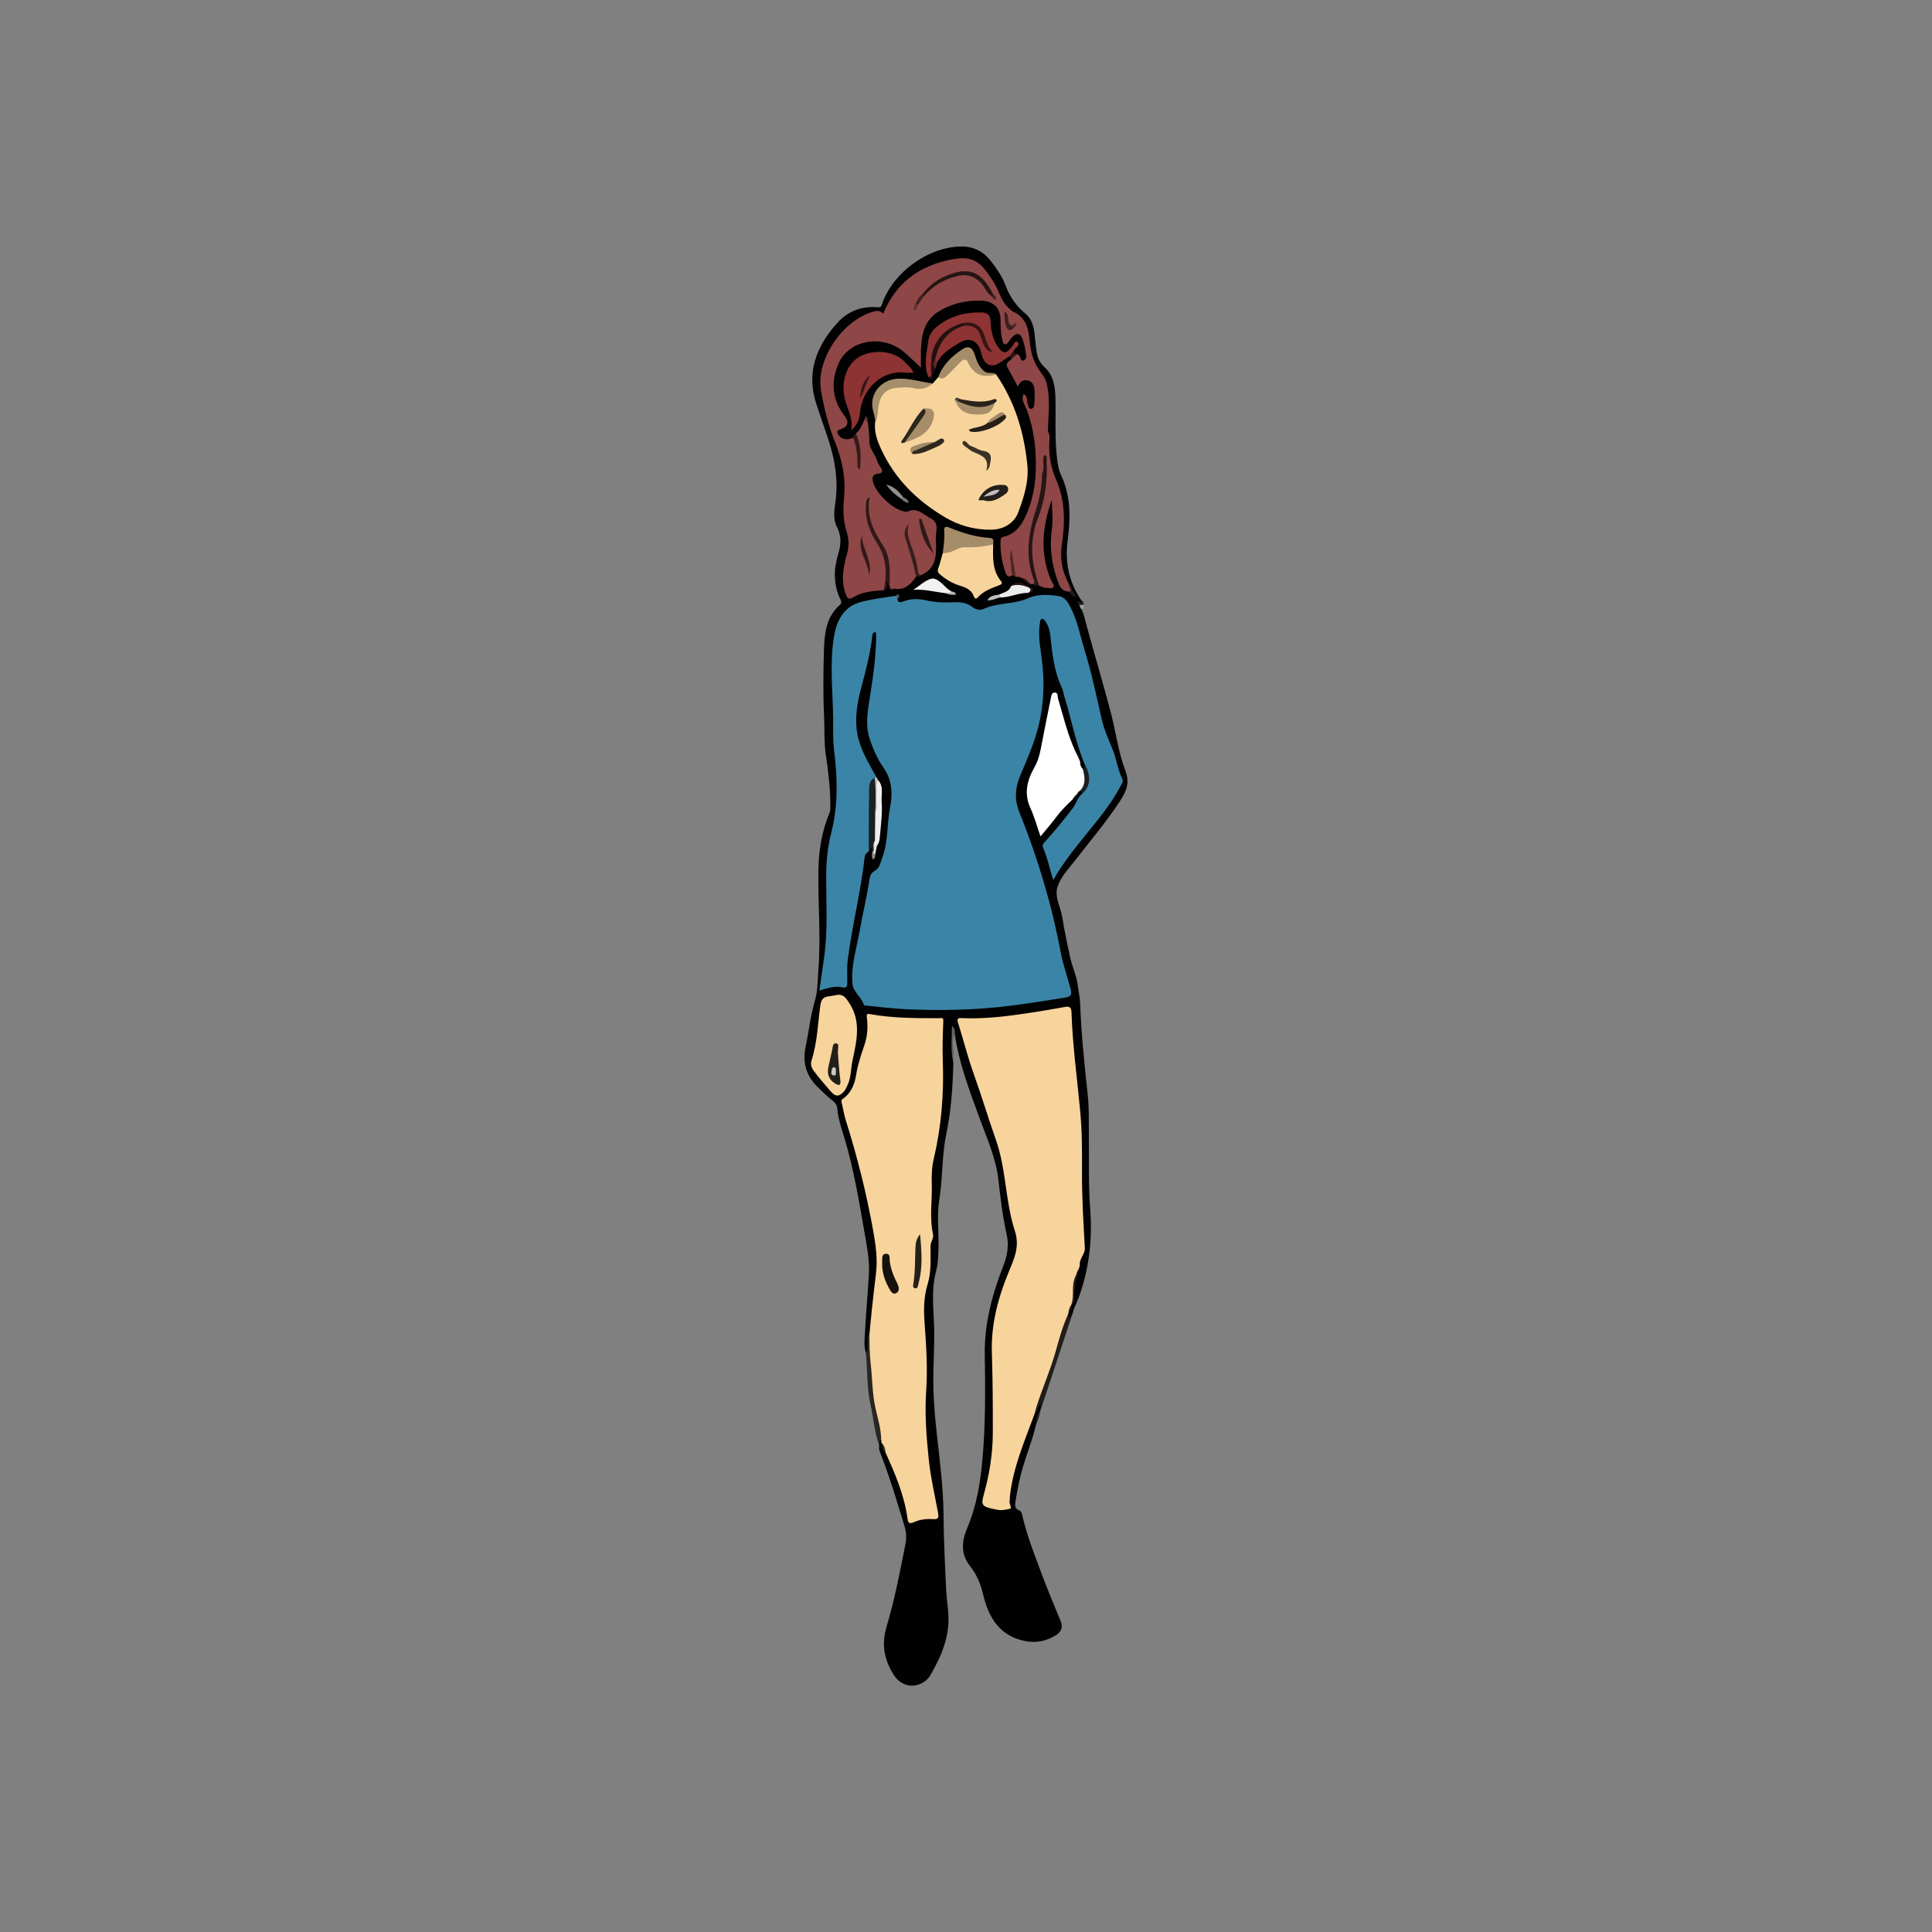 <?xml version="1.0" encoding="UTF-8"?><svg id="Layer_1" xmlns="http://www.w3.org/2000/svg" viewBox="0 0 1000 1000"><rect x="0" y="0" width="1000" height="1000" fill="#808080" stroke="none"/><defs><style>.cls-1{fill:#f8d49d;}.cls-2{fill:#f2f1f0;}.cls-3{fill:#010101;}.cls-4{fill:#eeeded;}.cls-5{fill:#f0efef;}.cls-6{fill:#e3e3e3;}.cls-7{fill:#fff;}.cls-8{fill:#9f8865;}.cls-9{fill:#9f9e9f;}.cls-10{fill:#a18a67;}.cls-11{fill:#8e3333;}.cls-12{fill:#909090;}.cls-13{fill:#b3b2b3;}.cls-14{fill:#321515;}.cls-15{fill:#331b1a;}.cls-16{fill:#8e4746;}.cls-17{fill:#a68e6a;}.cls-18{fill:#a58d69;}.cls-19{fill:#a58e6a;}.cls-20{fill:#bfbebe;}.cls-21{fill:#c0bebe;}.cls-22{fill:#bebfc1;}.cls-23{fill:#c9c7c7;}.cls-24{fill:#15120b;}.cls-25{fill:#252017;}.cls-26{fill:#251e1d;}.cls-27{fill:#241f17;}.cls-28{fill:#251514;}.cls-29{fill:#241615;}.cls-30{fill:#231f1a;}.cls-31{fill:#231110;}.cls-32{fill:#221f19;}.cls-33{fill:#211e1a;}.cls-34{fill:#1c2022;}.cls-35{fill:#371d1c;}.cls-36{fill:#442322;}.cls-37{fill:#181e21;}.cls-38{fill:#3f2120;}.cls-39{fill:#465a64;}.cls-40{fill:#898989;}.cls-41{fill:#626262;}.cls-42{fill:#292621;}.cls-43{fill:#2c271d;}.cls-44{fill:#2d271d;}.cls-45{fill:#2c1514;}.cls-46{fill:#351615;}.cls-47{fill:#2f1918;}.cls-48{fill:#3a85a7;}.cls-49{fill:#311a19;}.cls-50{fill:#3b1f1e;}.cls-51{fill:#27221a;}.cls-52{fill:#393125;}.cls-53{fill:#2e1918;}.cls-54{fill:#4d2726;}.cls-55{fill:#4b3f30;}.cls-56{fill:#622826;}.cls-57{fill:#797878;}.cls-58{fill:#5e2f2f;}.cls-59{fill:#532a29;}</style></defs><path class="cls-3" d="M536.26,737.35c-2.35,10.14-6.76,19.67-8.81,29.9-.67,3.35-1.37,6.69-1.86,10.06-.24,1.69-.48,3.51,1.82,4.39,1.44,.55,1.63,2.24,1.94,3.55,2.26,9.67,5.92,18.86,9.35,28.15,3.22,8.71,6.78,17.26,10.35,25.82,1.33,3.18,0,5.62-2.56,7.2-4.9,3.02-10.22,4.16-16.03,2.97-13.26-2.72-18.85-12.37-21.63-24.21-1.28-5.43-3.3-10.23-6.75-14.6-4.85-6.13-4.4-12.67-1.45-19.66,4.9-11.62,6.95-24.02,7.97-36.49,1.44-17.5,1.47-35.07,1.11-52.61-.34-16.33,3.75-31.7,9.6-46.6,2.21-5.62,2.97-10.79,1.7-16.51-2.07-9.27-3.18-18.68-4.25-28.12-1.26-11.2-5.96-21.46-9.79-31.95-5.21-14.29-10.66-28.53-12.83-43.71-.85-.94-1.04-.08-1.03,.48,.13,4.9-.49,9.81,.34,14.69-.3,12.41-1.13,24.73-3.67,36.95-2.32,11.16-1.79,22.72-3.6,33.92-1.32,8.14-.21,16.08-.42,24.1-.11,4.28-.13,8.72-1.23,12.8-2.84,10.56-1.05,21.15-.97,31.74,.05,6.85-.32,13.7-.45,20.54-.2,10.64,.58,21.28,1.76,31.89,1.53,13.83,3.37,27.71,3.49,41.59,.12,13.05,.73,26.05,1.36,39.06,.2,4.16,.82,8.31,1.12,12.47,.85,11.81-3.63,22.23-9.35,32.02-3.4,5.82-13.47,8.33-18.92-.32-5.16-8.19-6.36-15.91-3.62-25.12,4.15-13.92,6.88-28.23,9.69-42.48,.59-2.99,.54-5.99-.38-9.02-3.79-12.51-7.54-25.03-12.23-37.24-.56-1.45-1.41-3.03-.86-4.76-.33-1.17-.83-2.36,.43-3.33,1.19,.31,1.33,1.41,1.74,2.32,.34,1.77,.95,3.41,2.18,4.78,4.54,9.85,8.81,19.77,10.73,30.54,.74,4.17,1.03,4.26,5,3.46,2-.41,4.01-.78,6.05-.79,2.6-.01,3.15-1.28,2.8-3.7-.92-6.3-2.45-12.49-3.46-18.77-2.22-13.84-3.19-27.74-2.23-41.79,.77-11.31,.09-22.65-.9-33.94-.64-7.37-.93-14.63,1.23-21.94,1.95-6.61,1.09-13.66,2.04-20.47,1.24-8.86-.08-17.76-.05-26.64,.03-8.86,.75-17.61,2.83-26.13,3.11-12.77,3.68-25.66,3.44-38.68-.13-7.13-.15-14.27,.04-21.39,.07-2.7-.87-3.59-3.51-3.52-10.19,.26-20.36-.22-30.45-1.8-1.89-.3-3.02,.2-2.9,2.31,.48,8.38-2.88,15.96-4.98,23.79-1.11,4.12-.89,8.7-3.88,12.24-.16,.19-.21,.49-.4,.65-5.26,4.44-3.4,9.74-1.82,15,6.48,21.6,12.24,43.37,15.29,65.77,.67,4.94,.81,9.95,.08,14.86-1.32,8.95-2.33,17.91-2.8,26.94-.06,1.15-.3,2.27-.77,3.33-.97,1.73-.61,3.64-.81,5.48-.14,1.34,.31,3.17-1.98,3.25-1.05-3.61-.56-7.32-.37-10.94,.5-9.74,1.38-19.47,1.98-29.21,.5-7.99-1.21-15.74-2.54-23.58-2.62-15.35-5.3-30.67-9.61-45.66-1.61-5.6-3.75-11.06-4.2-16.94-.13-1.73-.98-2.9-2.39-4.01-2.5-1.95-4.75-4.23-7.07-6.4-6.31-5.9-8.78-12.81-6.92-21.56,1.68-7.9,2.48-15.93,4.8-23.77,1.54-5.22,1.41-10.96,1.83-16.48,1.28-16.91-.28-33.82-.03-50.74,.16-10.39,1.73-20.43,5.76-30.03,.47-1.12,.43-2.23,.43-3.37,.03-9.15-1.1-18.22-2.41-27.24-.9-6.19-.52-12.41-.81-18.61-.56-11.82-.44-23.7-.07-35.54,.26-8.39,1.27-16.81,8.21-22.91,1.23-1.08,.66-2.02,.19-3.04-3.53-7.53-3.48-15.23-1.1-23.03,1.47-4.83,1.93-9.42-.61-14.28-2.17-4.16-1.28-9.02-.69-13.52,1.58-12.2-.86-23.75-4.88-35.14-1.74-4.92-3.39-9.87-5.03-14.82-5.41-16.3-.11-29.96,10.73-42.04,5.56-6.21,12.79-8.95,21.18-8.15,1.39,.13,1.63-.48,2.01-1.59,5.58-16.46,24.19-29.92,41.35-29.88,6.26,.01,11.3,2.66,15.09,7.64,2.94,3.85,5.76,7.77,7.46,12.38,2.16,5.83,5.55,10.77,10.39,14.76,3.6,2.97,4.4,7.25,4.81,11.65,.28,3.02,.6,6.06,1.13,9.04,.49,2.81,1.88,5.15,4.06,7.15,4.38,4,5.27,9.45,5.47,14.99,.34,9.41-.31,18.83,.49,28.25,.37,4.34,.69,8.71,2.52,12.64,5.06,10.88,4.87,22.23,3.35,33.68-1.51,11.4,.69,21.84,7.31,31.29,1.2,1.21-.88,1.27-.72,2.12,.49,.7,.31,1.58,.72,2.3,1.21,2.94,1.86,6.05,2.7,9.1,4.04,14.67,8.35,29.26,12.25,43.96,2.66,10.01,3.87,20.53,7.53,30.13,2.5,6.55,.62,10.78-2.54,15.68-6.98,10.8-15.34,20.55-23.18,30.7-3.42,4.43-7.59,8.64-9.3,13.87-1.73,5.29,1.64,10.67,2.48,16.07,1.04,6.73,2.53,13.4,3.92,20.07,1.07,5.12,3.46,9.95,4.1,15.24,.36,3,1.07,5.99,1.18,8.99,.59,15.81,2.21,31.54,3.92,47.26,.77,7.1,.53,14.22,.6,21.34,.13,12.48-.27,25,.66,37.42,.67,8.91,.51,17.8-.84,26.41-1.36,8.68-3.65,17.41-7.49,25.53-.31,.65-.39,1.42-.57,2.13-.54,.68-.46,1.62-1.02,2.3-1.4,1.73-1.6,.45-1.86-.72,.01-.35,.07-.7,.17-1.04,.53-1.48,.95-3,1.41-4.51,.11-.36,.25-.71,.39-1.06,.21-.59,.61-1.16,.55-1.78-.5-5.47,1.26-10.6,2.38-15.83,.51-3.14,.87-6.3,2.46-9.17,.75-1.36,.7-3.01,.51-4.51-2.23-18.11-1.39-36.35-2-54.51-.64-19.23-3.54-38.22-4.77-57.37-.11-1.78-.13-3.57-.08-5.35,.07-2.64-.91-3.72-3.7-3.14-11.48,2.38-23.16,3.49-34.76,5.07-4.96,.68-9.91,.57-14.87,.53-2.75-.02-3.18,.9-2.47,3.45,5.12,18.28,11.62,36.11,17.59,54.1,3.26,9.83,5.63,19.8,6.79,30.11,1.05,9.36,3.53,18.47,5.53,27.66,.8,3.69-.7,6.79-2.14,9.86-2.56,5.43-4.67,11-6.35,16.77-3.85,13.21-4.97,26.5-4.27,40.34,1.09,21.46,1.52,43.07-4.74,64.06-.81,2.72,.23,4.12,2.72,4.85,.98,.29,1.98,.5,2.98,.66,4.8,.74,5.31,.33,5.74-4.55,1.05-11.8,4.86-22.87,9.06-33.83,1.27-3.32,2-6.86,3.84-9.96,1.72-1.62,1.58-4.48,3.93-6.23,.68,1.67,.76,2.94,.18,4.26h0c-1.27,2.38-1.75,5-2.32,7.59Z"/><path class="cls-33" d="M552.96,679.96c.11,.58,.22,1.17,.37,1.98,.77-1,1.4-1.83,2.04-2.66-4.66,14.08-9.31,28.15-13.97,42.23-.91,2.76-1.87,5.5-2.81,8.24v-3.4c-1.79,1.82-1.21,4.45-3.16,5.65-1.06-1.32-.47-2.69,0-3.97,5.47-14.87,10.64-29.85,15.05-45.08,.37-1.28,.73-2.77,2.49-3Z"/><path class="cls-42" d="M448.12,700.03c1.72-1.39,.68-3.32,.98-4.99,.25-1.42-.66-3.09,.89-4.24,1.91,4.57,1.3,9.47,1.66,14.2,.87,11.39,1.83,22.72,4.71,33.82,.53,2.05,1.28,4.2-.27,6.2-1.28,.79-.63,2.13-.92,3.2-2.63-6.9-3.02-14.28-4.63-21.39-1.99-8.82-1.42-17.87-2.41-26.79Z"/><path class="cls-41" d="M493.45,550.09c-1.47-6.13-.78-12.28-.7-19.08,1.67,1.48,1.56,2.68,1.39,3.91-2.03,4.09,.1,8.39-.63,12.55-.15,.85-.05,1.74-.06,2.62Z"/><path class="cls-33" d="M536.26,737.35c-.1-2.8,.35-5.43,2.32-7.59-.47,2.62-1.17,5.17-2.32,7.59Z"/><path class="cls-26" d="M558.57,313.11c-.64-.32-1.05-.86-.74-1.51,.34-.71,.81-.1,1.21,.1,.82,.42,.77-.26,.91-.71,.95,.44,1.08,1.18,.8,2.09-.72,.68-1.45,.54-2.19,.03Z"/><path class="cls-9" d="M558.57,313.11c.73,0,1.46-.02,2.19-.03,1.36,1.34-.47,1.57-.81,2.32-1.01-.43-.76-1.62-1.38-2.29Z"/><path class="cls-48" d="M449.65,440.68c-1.1,.71-1.92,1.54-2.09,2.98-2.02,17.89-6.48,35.38-8.77,53.22-.5,3.89-.24,7.88-.22,11.82,0,1.68-.36,2.87-2.3,2.38-4.16-1.05-7.96,.45-12.18,1.62,.88-6.08,1.81-11.99,2.59-17.91,1.8-13.68,.95-27.44,.95-41.16,0-7.68,.71-15.15,2.63-22.6,3.63-14.09,3.25-28.38,1.47-42.7-.67-5.42-.43-10.94-.49-16.37-.15-14.08-1.87-28.22,.4-42.27,.9-5.57,2.68-10.82,7.24-14.74,2.95-2.54,6.58-3.34,10.11-4.15,4.81-1.1,9.75-1.61,14.64-2.38,1.36-.04,1.23,.72,.85,1.61,.31,2.27,1.85,1.75,3.15,1.24,3.96-1.53,7.97-1.4,12-.47,4.76,1.1,9.58,1.16,14.42,.93,3.26-.15,6.36,.33,9.01,2.31,1.91,1.42,4.1,2.07,6.1,1.13,7.26-3.41,15.59-2.22,22.82-5.47,5.12-2.3,10.32-1.93,15.64-1.23,3.23,.42,4.76,2.63,6.12,5.16,3.9,7.25,5.34,15.32,7.72,23.08,3.58,11.67,6.07,23.6,8.77,35.48,1.25,5.48,3.57,10.6,5.69,15.77,2.03,4.95,2.56,10.36,5,15.17,.68,1.35-.36,2.7-.99,3.88-3.36,6.3-7.48,12.06-11.94,17.65-7.12,8.93-14.64,17.56-20.72,27.29-.67,1.07-1.24,2.19-2.04,3.61-1.96-5.69-2.95-11.4-5.29-16.64-.78-1.74,.4-2.61,1.3-3.62,4.92-5.49,9.6-11.18,14.08-17.05,1.77-2.32,2.31-5.37,4.67-7.28,3.47-4.79,2.8-10,1.52-15.26-4.9-11.4-6.93-23.66-10.66-35.41-.46-1.45-.6-3.04-1.25-4.39-4.06-8.53-4.96-17.73-5.94-26.92-.27-2.57-.99-4.98-2.41-7.16-.48-.73-.89-1.69-1.99-1.43-.93,.22-.83,1.14-.96,1.87-1.04,5.71-.08,11.4,.7,16.99,1.9,13.52,1.45,26.78-2.39,39.93-2.26,7.72-5.5,15.04-8.6,22.41-2.64,6.27-2.98,12.43-.39,18.82,9.5,23.48,16.71,47.63,21.41,72.55,1.19,6.31,3.4,12.46,5.07,18.7,.9,3.37,.07,4.19-2.84,4.67-9.26,1.52-18.52,2.98-27.83,4.17-18.22,2.33-36.5,2.71-54.81,1.84-6.82-.32-13.61-1.21-20.42-1.86-.37-.04-1.01-.11-1.06-.29-1.1-4.13-5.48-6.53-5.89-10.94-.88-9.41,2.12-18.36,3.72-27.44,1.54-8.73,3.66-17.37,4.98-26.15,.32-2.13,.74-3.8,3.04-5.08,2.34-1.3,2.84-4.37,3.76-6.88,3.02-8.24,2.29-17.06,3.92-25.51,1.46-7.59,1.14-14.57-3.63-21.28-2.98-4.18-5.05-9.16-6.75-14.05-2.58-7.42-1.19-15,.04-22.57,1.64-10.12,3.01-20.3,3.18-30.59,.01-.83-.15-1.66-.23-2.54-1.67,.18-1.69,1.25-1.81,2.23-1.02,8.86-3.27,17.44-5.57,26.03-2.18,8.12-3.67,16.49-2.07,24.82,1.54,8.03,6.02,15.02,9.87,22.17-.17,.43-.41,.81-.73,1.15-1.86,2.49-1.84,5.44-1.88,8.31-.1,6.94-.03,13.88-.03,20.82,0,2.75-.31,5.43-1.38,7.99Z"/><path class="cls-1" d="M552.96,679.96c-2.85,6.22-4.69,12.8-6.5,19.35-2.72,9.78-6.88,19.04-9.93,28.69-.42,1.32-.73,2.67-1.1,4.01-5.14,14.02-11.2,27.77-12.74,42.87-.06,.63,.04,1.29-.11,1.9-.37,1.51,1.41,3.93,.21,4.17-1.84,.36-3.89,.88-5.89,.61-1.25-.17-2.49-.47-3.72-.75-4.83-1.08-5.4-2.16-4.05-6.93,2.97-10.54,4.73-21.27,4.75-32.24,.03-13.88-.04-27.75-.49-41.62-.47-14.43,3.21-28.21,8.63-41.44,2.88-7.03,5.97-13.23,3.25-21.58-4.99-15.27-4.41-31.86-9.83-47.15-3.95-11.14-7.3-22.47-11.3-33.6-3.18-8.83-5.46-17.98-8.28-26.95-.64-2.05-.05-2.42,1.81-2.33,12.24,.57,24.32-1.03,36.37-2.87,5.63-.86,11.24-1.82,16.84-2.85,2.46-.45,3.64-.2,3.74,2.86,.55,17.21,2.95,34.27,4.52,51.4,.93,10.1,.95,20.31,.9,30.47-.08,13.36,.71,26.66,1.48,39.98,.18,3.08-2.85,5.43-2.64,8.7,.05,.72-.35,1.46-.54,2.2-1.75,4.75-3.16,9.55-2.6,14.72,.16,1.42-.53,2.66-1.26,3.84l.03-.06c-.68,1.5-.78,3.19-1.56,4.65v-.03Z"/><path class="cls-1" d="M456.09,745.02c-.07-5.49-1.72-10.75-2.91-16-1.76-7.76-1.62-15.62-2.54-23.4-.58-4.93-.56-9.87-.64-14.81,.47-4.88,.91-9.76,1.44-14.64,.62-5.78,1.32-11.55,2-17.33,.88-7.51-.25-14.93-1.56-22.24-3.46-19.22-8.22-38.13-14.11-56.76-.95-3-1.36-6.17-2.17-9.22-.25-.93-.05-1.39,.65-1.88,4.42-3.07,6.09-7.46,6.93-12.67,.83-5.1,2.51-10.1,4.2-15.02,1.64-4.77,1.94-9.61,1.3-14.48-.27-2.03,.49-1.88,1.73-1.65,11.82,2.13,23.75,2.1,35.69,2.09,.89,0,2.25-.7,2.16,1.51-.28,6.86-.52,13.74-.27,20.6,.62,17.09-.73,33.94-4.66,50.61-.99,4.18-1.2,8.53-1.05,12.86,.3,8.74-1.29,17.52,.65,26.22,.48,2.15-1.26,3.81-1.28,6.05-.05,6.59,.44,13.53-1.46,19.66-2.12,6.86-2.12,13.58-1.63,20.27,.86,11.69,1.62,23.4,.83,35.04-.81,12,.1,23.85,1.34,35.68,.96,9.16,3.08,18.2,4.76,27.27,.43,2.3,.67,3.79-2.68,3.53-3.26-.25-6.74,.17-9.7,1.54-2.93,1.35-3.16-.14-3.44-2.18-1.67-11.97-6.39-22.91-11.31-33.8-.99-1.34-.93-3.06-1.6-4.52-.91-.59-.43-1.57-.66-2.35Z"/><path class="cls-16" d="M534.75,302.4l-1.39-.1c-1.75-.74-2.75-2.65-4.71-3.07-.82-.92-1.98-.48-2.96-.76-2.19-3.76-1.37-8.15-2.39-11.24-.22-1.4-.88-.61-.42-.84,.15-.07,.27,0,.28,.22,.12,3.71,2.05,7.29,.8,11.09-1.86,1.54-3.05,.08-3.5-1.24-1.82-5.43-2.88-11.03-2.56-16.81,.06-1.01,.44-1.54,1.52-1.8,5.81-1.41,8.85-5.07,11.44-10.68,4.21-9.12,5.43-18.51,5.29-28.11-.15-10.39-1.7-20.69-6.18-30.29-.71-1.53-1.06-3.03-.03-4.84,2.22,1.48,1.38,3.81,2.07,5.54,.35,.86,.47,2.28,1.76,2.13,1.09-.13,1.54-1.26,1.59-2.34,.1-2.28,.25-4.57,.15-6.85-.11-2.35-.67-4.66-3.33-5.43-2.41-.7-4.18,.36-5.35,3.12-1.97-3.63-3.71-6.79-5.39-9.97-1.09-2.07,.59-2.96,1.82-4.02,.77-1.3,1.65-2.48,3.22-2.89,.21,.15,.4,.33,.62,.44,1.31,.67,.89,3.69,2.85,2.85,1.96-.83,1.03-3.18,.82-4.86-.23-1.88-.73-3.74-1.3-5.55-1.22-3.85-3.21-4.25-5.91-1.25-.51,.56-.86,1.26-1.36,1.84-.56,.64-.96,1.7-2.01,1.49-1.02-.21-1.14-1.29-1.35-2.12-.88-3.34-.97-6.75-.94-10.2,.04-6.11-3.4-9.87-9.46-10.19-8.05-.43-15.66,1.31-22.58,5.55-7.11,4.35-8.83,11.39-9.16,19.02-.13,3.03-.02,6.07-.02,9.99-3.64-3.19-6.42-6.23-9.67-8.73-11.24-8.64-27.99-5.27-33.12,6.97-3.98,9.49-3.16,18.6,3.35,26.9,2.43,3.1,1.61,5.62-2.25,6.87-1.09,.35-1.93,.72-1.42,2.1,.94,2.57,4.39,3.78,7.19,2.51,2.1-1,2.16,.81,2.62,1.96,1.53,3.86,1.1,7.91,1.14,11.02,.19-3.77,.14-8.41-1.54-12.89-.31-.82-.6-1.69,.03-2.52,2.27-2.1,3.42-4.87,4.58-7.64,1.5-.46,.85,1.18,1.51,1.54,.5,3.37,.94,6.69,.86,10.15-.09,3.72,3.03,6.52,4.03,10.03,.27,.96,.86,1.84,1.38,2.7,1.19,1.99,2.52,3.78-1.51,4.08-1.71,.13-2.57,1.59-2.11,3.73,1.34,6.29,10.78,15.22,17.08,15.87,.25,.03,.56,.1,.76,0,5.09-2.63,8.26,1.49,12.08,3.39,2.71,1.34,3.4,3.67,3.03,6.29-.23,1.65-.36,3.29-.3,4.93,.26,7.31,.61,14.62-7.77,18.24-1.61,.37-2.02-.74-2.21-1.91-1-6.18-3.28-11.98-5.15-17.9-.41-1.31-.47-2.71-.27-3.25-.5,3.17,1.4,6.62,2.5,10.19,1.37,4.46,3.12,8.82,2.67,13.63-2.8,3.82-5.81,7.23-11.27,6.18-2.16,1.07-2.44-.07-2.73-1.96-.63-4.13-.45-8.32-1.17-12.45-.77-4.41-3.22-7.97-5.35-11.7-3.04-5.35-5.43-10.84-4.35-17.27-1.29,7.8,2.17,14.19,6.11,20.32,4.68,7.3,4.38,15.1,2.94,23.11-.06,.34-.51,.54-.84,.73-5.44,.45-10.95,.71-15.79,3.67-2.58,1.58-3.26,.46-4.12-2.02-2.48-7.17-.96-14.06,.94-20.94,1.03-3.72,.79-7.44-.31-10.9-1.89-5.96-1.94-11.92-1.34-18,.97-9.82-.95-19-4.62-28.25-3.44-8.67-5.85-17.93-7.35-27.16-2.64-16.24,11.67-36.58,27.67-40.7,1.92-.49,3.46-.03,4.55,1.22,6.65-16.16,18.9-24.91,35.36-28.07,12.38-2.38,15.7,2.24,21.74,11.63,2.93,4.56,3.91,10.3,8.38,13.94,.49,.4,.85,1.05,1.4,1.28,7.36,3.02,8.45,9.56,9.05,16.27,.54,5.98,2.39,11.33,6.22,16.04,2.23,2.74,2.83,6.09,3.28,9.59,.87,6.87-.17,13.68-.12,20.51,.74,3,.15,6.04,.33,9.06,.02,.38,.12,.95-.09,1.11-3.95,3.14-1.68,7.5-2.26,11.3-.11,8.21-2.07,16.1-4.52,23.85-3.06,9.72-3.45,19.38-.39,29.17,.43,1.38,1.95,3.37-.76,4.38Z"/><path class="cls-1" d="M515.61,193.84c9.65,14.05,14.39,29.72,16.12,46.59,.91,8.88-1.8,17-4.69,24.78-1.98,5.34-7.33,8.93-14.1,8.97-8.66,.06-16.58-2.15-23.95-6.52-14.34-8.5-25.77-19.75-32.85-35.04-1.99-4.29-3.63-8.69-3.21-13.57,.7-2.07,.41-4.22,.48-6.34,.29-8.78,4.56-12.91,13.31-13.11,5.36-.12,10.87,1.52,16.06-1.12,.96-1.09,1.92-2.19,2.88-3.28,3.38-.57,5.44-3.04,7.64-5.31,1.14-1.18,2.11-2.53,3.5-3.46,1.88-1.25,3.72-1.31,4.9,.76,2.9,5.07,6.92,7.57,12.87,6.27,.37-.08,.74,.11,1.03,.38Z"/><path class="cls-7" d="M558.97,409.3c-.63,.35-1.17,.78-1.33,1.54-.71,1.13-1.42,2.26-2.56,3.04-2.96,2.79-5.85,5.62-8.28,8.92-2.41,3.27-5.12,6.31-8.24,10.12-1.83-5.23-3.12-10.08-5.19-14.58-3.49-7.61-1.79-14.4,2.07-21.21,1.69-2.99,2.65-6.3,3.3-9.71,1.63-8.62,3.38-17.21,5.13-25.81,.27-1.31,.32-3.18,2.13-3.15,1.75,.02,1.27,1.88,1.61,3.02,2.79,9.2,4.92,18.63,8.99,27.41,1.37,1.57,1.81,3.57,2.54,5.44-.25,1.5,.38,2.68,1.37,3.73,3,4.51,2.44,8.64-1.52,11.25Z"/><path class="cls-1" d="M433.79,514.9c2.81-.11,3.87,1.46,5.42,3.71,6.81,9.9,4.19,20.13,2.02,30.46-.93,4.42-.64,9.09-2.86,13.26-.46,.87-.77,1.73-1.48,2.52-2.4,2.72-4.25,3.13-6.95,.01-3-3.46-5.98-6.9-8.72-10.57-1.25-1.66-1.8-3.43-1.18-5.35,2.98-9.25,3.25-18.94,4.55-28.44,.48-3.47,1.76-4.53,4.71-4.86,1.5-.17,2.99-.5,4.48-.76Z"/><path class="cls-16" d="M539.38,245.15c-.02-2.53-.08-5.06-.03-7.59,.03-1.67-.52-3.67,2.32-3.86,1.23-.08,.67-1.43,.7-2.21,.08-2.65,.05-5.31,.06-7.97,1.26,1.85,.73,3.96,.66,5.92-.22,6.58,.93,12.88,3.55,18.88,4.75,10.86,4.68,22.1,2.97,33.53-1.04,6.93,.04,13.57,3.32,19.81,.96,1.09,.95,2.6,1.67,3.79v-.02c.06,1.35-.62,1.25-1.5,.78-2.73-.17-4.21-1.66-5.17-4.2-3.41-9.04-4.86-18.21-3.5-27.92,.7-5.02,.12-10.22-.08-15.33-4.81,13.86-6.28,27.73-.27,41.67,.49,1.14,1.88,2.47,1.16,3.42-.9,1.19-2.77,.35-4.2,.37-1.06,.02-2.13-.71-3.2-1.11-.66-.4-1.2-.85-1.47-1.65-3.55-10.63-4.49-21.23-.57-32.05,3.48-9.61,5.3-19.57,5.05-29.65-.63,1.63,1.35,4.11-1.46,5.37Z"/><path class="cls-1" d="M514.05,281.77c-.1,6.67-.56,13.42,4.1,19.07,.87,1.05,.2,1.63-.71,1.98-4.14,1.6-8.36,3.01-11.45,6.51-.88,1-1.7,.23-1.99-.68-1.08-3.38-4.17-4.61-6.9-5.42-3.87-1.16-7.09-3.06-10.13-5.56-1.18-.97-1.99-1.7-1.35-3.45,.96-2.6,1.59-5.32,2.36-7.99,4.82-2.36,9.7-4.45,15.27-4.09,2.3,.15,4.56-.17,6.81-.72,1.34-.33,2.74-.76,3.99,.33Z"/><path class="cls-11" d="M480.49,195.18c-2.5-6.37-.84-12.77,.08-19.1,.49-3.4,2.89-5.97,5.57-7.95,6.6-4.87,14.17-6.67,22.28-6.39,2.63,.09,4.13,1.35,4.26,4.27,.23,4.85,1.04,9.62,3.97,13.71,2.48,3.47,4.09,3.42,6.76,.19,.96-1.16,2.11-3.95,3.16-3,2.02,1.82-1.22,2.99-1.8,4.63-.54,1.21-.57,2.84-2.44,2.95-1.78,1.19-3.53,2.46-5.36,3.57-3.48,2.09-6.75,.97-8.31-2.82-.43-1.05-.65-2.18-.96-3.28-1.65-5.75-5.99-7.69-11.17-4.52-4.39,2.69-8.99,5.35-11.5,10.24-1.56,.09-1.4-1.15-1.65-2.09,1.05-8.74,7.21-15.62,15.89-17.75,5.02-.19,7.13,1.17,9.1,5.66,1.04,2.37,1.15,5.18,3.25,7.06-1.64-1.47-1.9-3.62-2.58-5.54-2.41-6.87-5.9-8.66-12.78-6.45-8.64,4.01-13.53,10.5-13.27,20.3,.05,1.94-.7,3.73-.74,5.65-.03,1.07-.73,1.63-1.77,.66Z"/><path class="cls-11" d="M472.84,192.92c-1.56,0-2.68,.13-3.76-.02-12.8-1.72-22.86,8.79-23.89,20.38-.4,4.46-1.74,6.84-4.62,9.5,1.17-6.31-2.07-11.16-3.34-16.5-2.09-8.78,1.01-17.99,7.77-21.72,6.54-3.62,18-3.7,24.18,3.66,1.13,1.35,2.75,2.29,3.66,4.71Z"/><path class="cls-18" d="M514.05,281.77c-4.77,1.18-9.6,1.72-14.53,1.48-2.46-.12-4.56,1.25-6.76,2.17-1.52,.64-3.11,.99-4.78,.81,.42-3.77,1.06-7.53,.75-11.35-.17-2.2,.58-2.65,2.64-1.8,6.71,2.76,13.61,4.91,20.92,5.35,2.5,.15,1.81,1.89,1.75,3.34Z"/><path class="cls-18" d="M515.61,193.84c-6.63,1.88-11.68,.27-14.65-6.37-.94-2.11-2.48-1.35-3.68-.19-2.28,2.19-4.41,4.53-6.69,6.73-1.36,1.31-2.78,2.82-4.92,1.21,2.23-6.3,6.82-10.65,12.15-14.25,3.38-2.29,5.43-1.32,6.71,2.6,1.06,3.26,2.06,6.45,5.08,8.71,1.93,1.45,4.29,.05,6,1.57Z"/><path class="cls-19" d="M482.79,198.48c-2.86,2.4-5.87,3.37-9.78,2.46-3.01-.7-6.35-.5-9.47-.14-4.42,.52-7.28,3.07-8.43,7.59-.9,3.52-.45,7.31-2.16,10.65,.26-2.93-1.06-5.6-1.41-8.38-.97-7.77,5.17-14.32,13.29-14.64,4.08-.16,8.05,.56,12.01,1.45,1.97,.44,3.98,.68,5.97,1.01Z"/><path class="cls-29" d="M539.38,245.15c1.64-3.06-.16-6.53,1.1-9.71,1.82,.59,1.17,2.09,1.23,3.19,.56,10.16-.81,20.12-4.47,29.55-4.59,11.84-3.52,23.36,.59,34.94-1.06-.09-2.26,.37-3.08-.72,.79-.52,.78-1.26,.49-2.02-4.8-12.32-2.97-24.4,.95-36.54,1.94-6.03,3.17-12.28,3.19-18.69Z"/><path class="cls-34" d="M449.65,440.68c.04-10.18-.04-20.36,.19-30.54,.06-2.69-.47-5.96,2.92-7.51,1.41,1.44,1.19,3.28,1.22,5.04,.06,4.33-.04,8.65,.07,12.98,.02,4.69,.24,9.39-.23,14.07-.75,1.86-.76,3.89-1.29,5.8-.3,.41-.68,.49-1.13,.25-.06-.79-.11-1.58-.18-2.55-.9,.8-.28,2.21-1.56,2.47Z"/><path class="cls-47" d="M457.48,305.41c1.59-8.15,1.57-16.07-3.06-23.44-3.98-6.33-6.98-13-6.18-20.77,.14-1.32-.19-2.84,1.96-3.97-1.98,9.74,1.88,17.5,6.78,25.04,3.8,5.84,3.76,12.51,3.51,19.15-.06,1.72-.19,3.47,2.39,3.2q-2.69,.89-3.46-3.75c-1.22,1.27,1,3.99-1.94,4.53Z"/><path class="cls-5" d="M452.85,435.2c.06-4.77,.13-9.54,.19-14.32,.63-4.68,.06-9.38,.33-14.07,.06-1.01-.98-2.74,1.27-2.87,2.88,3.28,1.43,7.41,1.7,11.03,.46,6.01-.41,12.14-.93,18.21-.13,1.56-.42,3.27-1.51,4.61-2.22-.11-1.19-1.53-1.05-2.59Z"/><path class="cls-2" d="M489.52,307.04c-5.46-.59-10.85-2.18-16.77-1.74,3.11-2.04,6.01-4.91,9.42-5.79,2.01-.52,4.99,1.93,6.9,3.96,1.07,1.14,2.26,2.02,3.58,2.78-.61,1.99-1.99,.94-3.14,.79Z"/><path class="cls-31" d="M480.49,195.18c2.35-.27,1.32-2.11,1.36-3.26,.14-3.9-.08-7.79,1.4-11.58,2.45-6.32,6.9-10.38,13.22-12.55,1.13-.27,2.42-1.2,3.05,.7-8.78,2.29-13.24,8.49-15.3,16.87-.32,1.77-.77,3.55,.02,5.32-.21,1.58-1.63,2.61-1.71,4.38-.06,1.34-1.26,1.26-2.04,.11Z"/><path class="cls-4" d="M532.23,306.87c-4.91-.08-9.41,2.32-14.3,2.38-.42-.42-1.25-.63-.76-1.51,2.3-1.14,5.21-1.43,6.18-4.42,3.17-1.87,6.16-1.2,9.05,.68l-.04-.02c.54,.44,1.75,.13,1.69,1.16-.05,.98-.95,1.42-1.82,1.72Z"/><path class="cls-35" d="M474.15,298.45c-1.31-6.6-3.38-12.98-5.37-19.39-.75-2.44-1.1-4.86,1.55-7.93-1.06,4.4-.08,7.53,1.04,10.62,1.65,4.53,3.25,9.07,3.77,13.91,.1,.96,.52,1.68,1.46,2.04-.56,1.09-1.54,.81-2.46,.76Z"/><path class="cls-15" d="M443,224.39c2.8,5.92,2.66,12.13,2.11,18.7-1.88-1.19-1.28-2.73-1.29-4.01,0-3.59-.51-7.08-1.51-10.52-.26-.91-.38-1.76-1.58-1.74,.75-.81,1.5-1.62,2.26-2.43Z"/><path class="cls-37" d="M558.97,409.3c3.33-3.37,2.46-7.31,1.52-11.25,1.04-.48,.96-1.44,1-2.35,2.9,5.08,3.55,10.99-1.52,15.26-.04-.74-.27-1.35-1.01-1.66Z"/><path class="cls-54" d="M523.96,297.7c-.23-1.35-.68-2.72-.63-4.06,.11-3-1.39-5.88,.23-9.06,.71,4.63,1.42,9.26,2.13,13.89-.58-.26-1.15-.51-1.73-.76Z"/><path class="cls-12" d="M466.49,258.19c-2.8-1.83-5.31-3.96-7.79-7.35,4.45,1.02,6.58,3.75,8.74,6.44,.11,.75-.15,1.11-.95,.91Z"/><path class="cls-33" d="M554.48,675.4c1.77-4.77-.2-10.09,2.2-14.79,.62-1.22,.67-2.7,1.66-3.77-.98,5.35-2.88,10.56-2.31,16.16,.09,.89-.49,1.94-1.54,2.4Z"/><path class="cls-22" d="M454.64,403.95c-1.73,2.13-.47,4.61-.81,6.91-.49,3.32,.9,6.8-.79,10.03,.2-6.09,.4-12.18-.27-18.25,.3-.07,.61-.15,.91-.22,.32,.51,.64,1.02,.96,1.54Z"/><path class="cls-20" d="M517.17,307.74c.25,.5,.51,1.01,.76,1.51-2.22,.28-4.21,1.69-6.87,1.42,1.5-2.51,3.89-2.56,6.11-2.92Z"/><path class="cls-29" d="M532.4,304c-2.96-1.03-5.93-1.79-9.05-.68,2.56-2.72,5.4-2.5,9.05,.68Z"/><path class="cls-6" d="M452.85,435.2c.15,.95-.03,2.03,1.05,2.59-.31,1.51-.62,3.02-.93,4.52-1.46,.08-1.21-.78-.9-1.66,.56-1.78-.58-3.79,.78-5.45Z"/><path class="cls-45" d="M522.34,184.5c.81-.98,1.63-1.97,2.44-2.95,.04,1.09,.69,1.55,1.69,1.65-1.07,.97-2.15,1.93-3.22,2.89-.01-.7-.25-1.27-.91-1.59Z"/><path class="cls-26" d="M553.1,306.22c.5-.26,.99-.52,1.49-.78,1,.91,1.84,1.91,2.12,3.56-2.06-.2-2.39-2.06-3.6-2.78Z"/><path class="cls-56" d="M484.24,190.68c-2.34-1.76-.57-3.54-.02-5.32,.11,.83-.15,1.79,.82,2.32-.27,1-.53,2-.8,3Z"/><path class="cls-57" d="M466.49,258.19l.95-.91c1.12,.71,2.54,1.1,2.95,2.91-1.79,.05-2.83-1-3.9-2Z"/><path class="cls-37" d="M559.13,394.32c-.85-1.81-1.69-3.62-2.54-5.44,1.99,1.28,2.62,3.19,2.54,5.44Z"/><path class="cls-40" d="M452.07,440.66c.16,.63-.06,1.47,.9,1.66,.08,1.03,.1,2.02-1.19,2.46-.78-1.32-.41-2.69-.38-4.03,.22-.07,.44-.1,.66-.1Z"/><path class="cls-13" d="M489.52,307.04c.97-.55,2.3,.3,3.14-.79,.92-.04,1.7,.16,2.21,1.41-1.95,.51-3.66,.12-5.35-.62Z"/><path class="cls-29" d="M528.65,299.23c2.34-.16,3.35,1.72,4.71,3.07-2.2-.06-3.21-1.94-4.71-3.07Z"/><path class="cls-29" d="M532.23,306.87c1.32-.9,1.69-1.85,.13-2.88,.97-.04,2.23-.31,2.22,1.17,0,1.4-1.08,1.81-2.36,1.72Z"/><path class="cls-33" d="M552.95,679.99c.03-1.71,.63-3.23,1.56-4.65,.16,1.78-.16,3.39-1.56,4.65Z"/><path class="cls-42" d="M456.75,747.37c1.16,1.28,1.47,2.87,1.6,4.52-1.6-1.13-1.68-2.79-1.6-4.52Z"/><path class="cls-26" d="M554.6,305.46c-1.13-1.01-1.39-2.41-1.67-3.79,1.5,.85,1.71,2.27,1.67,3.79Z"/><path class="cls-37" d="M555.09,413.88c.52-1.29,1.51-2.19,2.56-3.04-.04,1.7-.97,2.64-2.56,3.04Z"/><path class="cls-59" d="M449.09,218.29c-.5-.51-1.01-1.03-1.51-1.54,.11-.55,.14-1.47,.94-1.07,1.04,.52,.48,1.7,.57,2.61Z"/><path class="cls-39" d="M464.46,310.02c-.28-.54-.57-1.07-.85-1.61,.39-.58,1.09-1.05,1.54-.55,.82,.89-.12,1.54-.69,2.16Z"/><path class="cls-24" d="M456.6,654.06c0-.25-.02-.51,0-.76,.15-1.68-.47-4.15,1.84-4.34,2.64-.21,1.9,2.59,2.11,4.05,.48,3.31,1.51,6.37,2.94,9.35,.55,1.14,1.21,2.26,1.53,3.47,.36,1.39,.27,2.93-1.33,3.57-1.52,.61-2.38-.63-3-1.69-2.47-4.2-4.14-8.67-4.09-13.63Z"/><path class="cls-25" d="M476.21,638.82c.89,9.21,1.44,17.33-.77,25.37-.29,1.06-.25,3.02-1.99,2.6-1.25-.3-.76-1.98-.59-3.01,.93-5.9,.68-11.85,.97-17.78,.11-2.27,.19-4.48,2.39-7.19Z"/><path class="cls-28" d="M477.31,152.42c4.07-5.3,9.3-8.87,15.7-10.89,8.32-2.63,13.86-.75,18.63,6.65,.89,1.39,1.71,2.83,2.56,4.25,.16,.79-.15,1.1-.94,.94-2.62-1.75-3.54-4.86-5.66-7.06-3.36-3.47-7.38-4.57-11.79-3.51-6.89,1.66-12.93,5.02-17.61,10.52-.75,.15-1.08-.1-.88-.89Z"/><path class="cls-49" d="M449.83,297.94c-.37-7.14-6.55-13.24-3.63-20.92-.04,7.23,5.78,13.33,3.63,20.92Z"/><path class="cls-53" d="M476.81,268.43c2.15,6.06,4.3,12.12,6.45,18.17-4.91-5.08-6.78-11.29-7.58-17.91,.38-.09,.75-.18,1.13-.27Z"/><path class="cls-50" d="M524.94,169.47c-2.44,2.82-3.76,.97-4.39-1.32-.58-2.1-.52-4.38-.75-6.68,2.01,.61,1.85,2.22,2.05,3.66,.2,1.44,.03,3.15,2.14,3.4,.77-.15,1.11,.15,.96,.94Z"/><path class="cls-38" d="M477.31,152.42c.29,.3,.59,.59,.88,.89-1.03,1.52-2.06,3.04-3.09,4.57-1.4,.06-1.23-.68-.79-1.55,.74-1.5,1.53-2.96,2.99-3.9Z"/><path class="cls-58" d="M474.31,156.33c.04,.63,.14,1.23,.79,1.55-.66,.83-.35,2.25-1.83,2.87-.66-1.81,.17-3.12,1.04-4.42Z"/><path class="cls-36" d="M513.26,153.36c.31-.31,.63-.62,.94-.94,.84,.68,1.77,1.32,1.17,2.67-1.18-.05-1.59-.96-2.11-1.73Z"/><path class="cls-59" d="M524.94,169.47c-.32-.31-.64-.63-.96-.94,.51-.6,1.02-1.83,1.88-1,.85,.82-.38,1.38-.92,1.94Z"/><path class="cls-17" d="M478.16,211.41c4.33-.46,5.97,1.22,5.02,5.15-1.89,7.81-8.27,10.28-14.87,12.48,1.13-4.32,4.61-7.2,6.76-10.9,1.26-2.17,2.9-4.1,3.1-6.74Z"/><path class="cls-17" d="M514.95,208.48c-1.71,4.99-3.25,6.04-8.93,6.08-6.4,.05-9.84-2.2-11.82-7.73,.81-.37,1.5,.04,2.21,.33,5.62,1.9,11.24,3.81,17.15,1.02,.47-.22,.98-.07,1.39,.29Z"/><path class="cls-30" d="M506.44,258.71c2.23-5.08,6.91-7.97,12.15-7.74,1.16,.05,2.37-.04,2.98,1.19,.67,1.37-.04,2.71-.99,3.39-3.4,2.43-6.96,4.84-11.46,3.4-.91-.29-1.7,.37-2.67-.24Z"/><path class="cls-27" d="M520.12,214.6c.41,.58,1.02,.98,.35,1.93-2.85,4.04-13.44,8.1-18.22,6.84-.29-.08-.49-.52-.85-.93,3.15-1.5,6.88-1.13,9.6-3.45,3.09-1.36,5.17-4.82,9.12-4.38Z"/><path class="cls-52" d="M510.47,243.69c2.1-7.01-3.04-8.1-7.19-10-.34-.16-.66-.39-.96-.62-1.63-1.31-4.93-2.91-3.97-4.34,1.2-1.78,2.58,1.68,4.33,2.18,2.05,.59,3.91,2.14,5.97,2.4,4.02,.51,4.72,2.73,3.93,6.06-.32,1.32-.1,2.85-2.11,4.32Z"/><path class="cls-51" d="M514.95,208.48c-6.6,3.85-12.95,1.99-19.25-.84-.02-1.5,.89-1.21,1.79-.94,5.55,.97,11.1,2.04,16.67,.02,.65-.23,1.61-.43,1.74,.66,.04,.32-.61,.72-.94,1.09Z"/><path class="cls-43" d="M478.16,211.41c1.67,1.44,.52,2.9-.25,4.03-3.11,4.6-6.39,9.08-9.61,13.6-1.22,.61-2.47,.34-1.47-1.05,3.95-5.42,6.43-11.83,11.32-16.59Z"/><path class="cls-44" d="M483.45,228.92c1.77-.53,3.88-3.19,5.1-1.26,.84,1.34-2.13,2.95-3.9,3.71-3.99,1.73-7.88,3.91-12.47,3.61-1.03-1.92,.65-2.3,1.73-2.87,3-1.56,6.28-2.35,9.53-3.2Z"/><path class="cls-10" d="M483.45,228.92c-3.04,1.34-6.09,2.66-9.12,4.04-.92,.42-2.38,.35-2.15,2.03-1.61-1.88-1.33-3.41,1.03-4.21,3.31-1.12,6.64-2.27,10.24-1.86Z"/><path class="cls-8" d="M520.12,214.6c-3.22,1.09-5.67,3.77-9.12,4.38,1.3-2.28,3.67-3.36,5.65-4.82,.99-.73,2.53-1.36,3.46,.44Z"/><path class="cls-55" d="M497.48,206.7c-.65,.2-1.42,.19-1.79,.94-.5-.27-1-.54-1.5-.81,1.02-2.04,2.18-.39,3.29-.13Z"/><path class="cls-32" d="M433.65,544.36c.45,5.3,.67,10.07,1.31,14.78,.41,3.04-.95,2.73-2.64,1.72-3.17-1.89-4.35-4.79-3.59-8.41,.65-3.08,1.43-6.12,2.04-9.21,.27-1.37,.24-3.32,1.88-3.21,1.98,.13,.99,2.18,1.15,3.42,.06,.48-.16,.99-.15,.91Z"/><path class="cls-46" d="M499.52,168.5c-.83-1.04-2.02-.54-3.05-.7,5.98-2.21,10.86-.31,12.86,5.27,1.18,3.29,1.98,6.7,4.58,9.31-3.93-.73-4.8-3.9-5.82-6.97-1.83-5.47-3.26-6.61-8.57-6.91Z"/><path class="cls-14" d="M450.59,194.01c-2.31,3.89-3.22,8.44-5.54,12.3,.43-4.77,1.52-9.22,5.54-12.3Z"/><path class="cls-21" d="M509,257.08c2.93-2.44,5.32-3.85,8.51-3.52-1.87,2.37-2.46,2.62-8.51,3.52Z"/><path class="cls-23" d="M432.67,554.6c-.19,.73,.48,1.96-.86,2.06-.93,.07-1.73-.61-1.5-1.67,.21-.99,0-2.57,1.48-2.55,1.11,.02,.77,1.32,.88,2.16Z"/></svg>